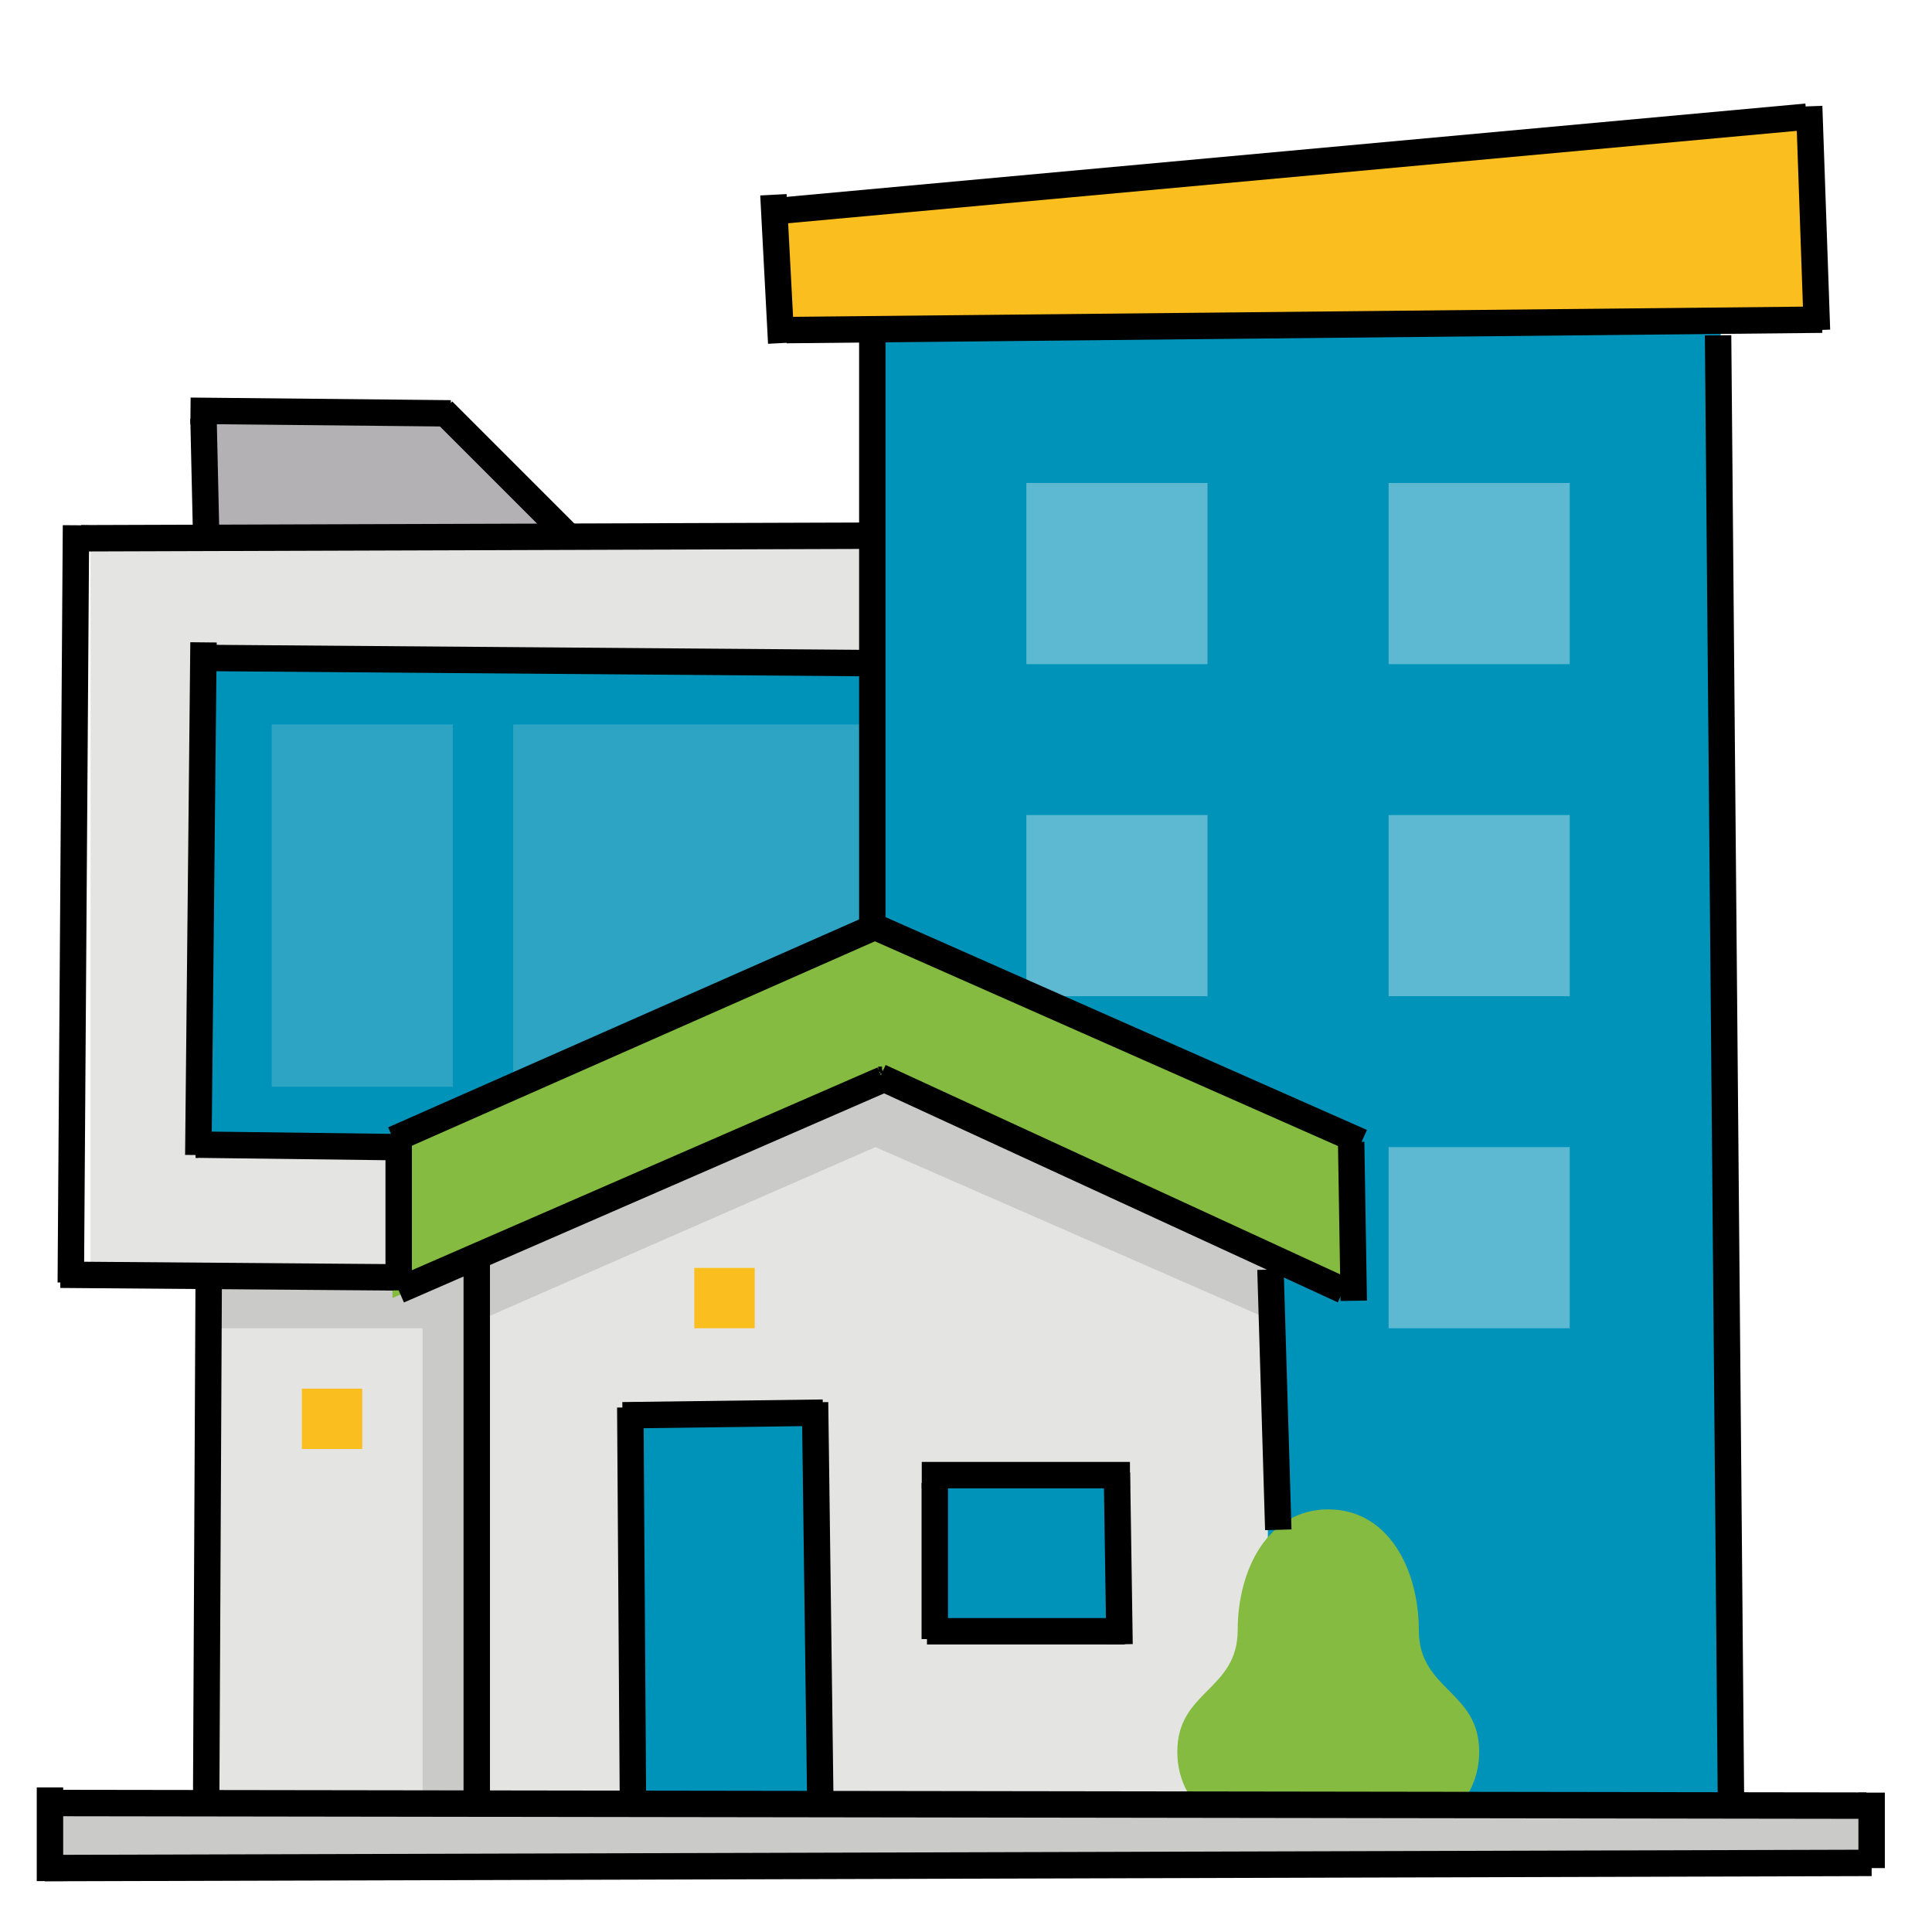 <svg height="512" width="512" xmlns="http://www.w3.org/2000/svg" style=""><rect id="backgroundrect" width="100%" height="100%" x="0" y="0" fill="none" stroke="none"/><g class="currentLayer" style=""><title>Layer 1</title><g id="Flat" class=""><path d="m56 160v-48h64l32 32v16z" fill="#b3b1b3" id="svg_1"/><path d="m56 320h120v168h-120z" fill="#e4e4e3" id="svg_2"/><path d="m24 144h240v192h-240z" fill="#e4e4e3" id="svg_3"/><path d="m56 176h208v128h-208z" fill="#0093b9" id="svg_4"/><path d="m72 192h48v96h-48z" fill="#2da4c4" id="svg_5"/><path d="m136 192h112v96h-112z" fill="#2da4c4" id="svg_6"/><path d="m56 336h120v16h-120z" fill="#cacac9" id="svg_7"/><path d="m80 368h16v16h-16z" fill="#fbbe1f" id="svg_8"/><path d="m112 336h24v152h-24z" fill="#cacac9" id="svg_9"/><path d="m232 72h224v416h-224z" fill="#0093b9" id="svg_10"/><g fill="#5db9d2" id="svg_11"><path d="m272 128h48v48h-48z" id="svg_12"/><path d="m368 128h48v48h-48z" id="svg_13"/><path d="m368 216h48v48h-48z" id="svg_14"/><path d="m368 304h48v48h-48z" id="svg_15"/></g><path d="m480 88h-272v-32l272-24z" fill="#fbbe1f" id="svg_16"/><path d="m272 216h48v48h-48z" fill="#5db9d2" id="svg_17"/><path d="m336 320v168h-208v-168l104-40z" fill="#e4e4e3" id="svg_18"/><path d="m336 320v29.5l-104-45.5-104 45.5v-29.5l104-40z" fill="#cacac9" id="svg_19"/><path d="m168 376h48v112h-48z" fill="#0093b9" id="svg_20"/><path d="m248 392h48v40h-48z" fill="#0093b9" id="svg_21"/><path d="m184 336h16v16h-16z" fill="#fbbe1f" id="svg_22"/><path d="m104 304 128-56 128 56v40l-128-56-128 56z" fill="#85bb40" id="svg_23"/><path d="m352 400c-16 0-24 16-24 32s-16 16-16 32.232 16 23.768 24 23.768h32c8 0 24-7.537 24-23.768s-16-16.232-16-32.232-8-32-24-32z" fill="#85bb40" id="svg_24"/><path d="m16 480h480v16h-480z" fill="#cacac9" id="svg_25"/></g><path fill="" fill-opacity="1" stroke="#000000" stroke-opacity="1" stroke-width="7" stroke-dasharray="none" stroke-linejoin="miter" stroke-linecap="butt" stroke-dashoffset="" fill-rule="nonzero" opacity="1" marker-start="" marker-mid="" marker-end="" d="M207.724,55.752L478.759,30.924" id="svg_26"/><path fill="" fill-opacity="1" stroke="#000000" stroke-opacity="1" stroke-width="7" stroke-dasharray="none" stroke-linejoin="miter" stroke-linecap="butt" stroke-dashoffset="" fill-rule="nonzero" opacity="1" marker-start="" marker-mid="" marker-end="" d="M479.448,28.166L481.517,87.476" id="svg_28"/><path fill="" fill-opacity="1" stroke="#000000" stroke-opacity="1" stroke-width="7" stroke-dasharray="none" stroke-linejoin="miter" stroke-linecap="butt" stroke-dashoffset="" fill-rule="nonzero" opacity="1" marker-start="" marker-mid="" marker-end="" d="M208.414,87.476L482.897,84.717" id="svg_30"/><path fill="" fill-opacity="1" stroke="#000000" stroke-opacity="1" stroke-width="7" stroke-dasharray="none" stroke-linejoin="miter" stroke-linecap="butt" stroke-dashoffset="" fill-rule="nonzero" opacity="1" marker-start="" marker-mid="" marker-end="" d="M204.965,51.614L207.034,90.924" id="svg_32"/><path fill="" fill-opacity="1" stroke="#000000" stroke-opacity="1" stroke-width="7" stroke-dasharray="none" stroke-linejoin="miter" stroke-linecap="butt" stroke-dashoffset="" fill-rule="nonzero" opacity="1" marker-start="" marker-mid="" marker-end="" d="M21.517,142.648L233.241,141.959" id="svg_35"/><path fill="" fill-opacity="1" stroke="#000000" stroke-opacity="1" stroke-width="7" stroke-dasharray="none" stroke-linejoin="miter" stroke-linecap="butt" stroke-dashoffset="" fill-rule="nonzero" opacity="1" marker-start="" marker-mid="" marker-end="" d="M20.138,139.2L18.759,339.89" id="svg_37"/><path fill="" fill-opacity="1" stroke="#000000" stroke-opacity="1" stroke-width="7" stroke-dasharray="none" stroke-linejoin="miter" stroke-linecap="butt" stroke-dashoffset="" fill-rule="nonzero" opacity="1" marker-start="" marker-mid="" marker-end="" d="M16,337.821L104.276,338.51" id="svg_39"/><path fill="" fill-opacity="1" stroke="#000000" stroke-opacity="1" stroke-width="7" stroke-dasharray="none" stroke-linejoin="miter" stroke-linecap="butt" stroke-dashoffset="" fill-rule="nonzero" opacity="1" marker-start="" marker-mid="" marker-end="" d="M104.276,301.959L233.931,244.717" id="svg_41"/><path fill="" fill-opacity="1" stroke="#000000" stroke-opacity="1" stroke-width="7" stroke-dasharray="none" stroke-linejoin="miter" stroke-linecap="butt" stroke-dashoffset="" fill-rule="nonzero" opacity="1" marker-start="" marker-mid="" marker-end="" d="M360.828,302.648L229.793,244.717" id="svg_27"/><path fill="" fill-opacity="1" stroke="#000000" stroke-opacity="1" stroke-width="7" stroke-dasharray="none" stroke-linejoin="miter" stroke-linecap="butt" stroke-dashoffset="" fill-rule="nonzero" opacity="1" marker-start="" marker-mid="" marker-end="" d="M358.069,302.648L358.759,344.717" id="svg_31"/><path fill="" fill-opacity="1" stroke="#000000" stroke-opacity="1" stroke-width="7" stroke-dasharray="none" stroke-linejoin="miter" stroke-linecap="butt" stroke-dashoffset="" fill-rule="nonzero" opacity="1" marker-start="" marker-mid="" marker-end="" d="M105.655,300.579L105.655,341.959" id="svg_34"/><path fill="" fill-opacity="1" stroke="#000000" stroke-opacity="1" stroke-width="7" stroke-dasharray="none" stroke-linejoin="miter" stroke-linecap="butt" stroke-dashoffset="" fill-rule="nonzero" opacity="1" marker-start="" marker-mid="" marker-end="" d="M105.655,341.959L233.931,286.097" id="svg_38"/><path fill="" fill-opacity="1" stroke="#000000" stroke-opacity="1" stroke-width="7" stroke-dasharray="none" stroke-linejoin="miter" stroke-linecap="butt" stroke-dashoffset="" fill-rule="nonzero" opacity="1" marker-start="" marker-mid="" marker-end="" d="M233.241,285.407L356,341.959" id="svg_42"/><path fill="" fill-opacity="1" stroke="#000000" stroke-opacity="1" stroke-width="7" stroke-dasharray="none" stroke-linejoin="miter" stroke-linecap="butt" stroke-dashoffset="" fill-rule="nonzero" opacity="1" marker-start="" marker-mid="" marker-end="" d="M55.31,338.51L54.621,480.579" id="svg_44"/><path fill="" fill-opacity="1" stroke="#000000" stroke-opacity="1" stroke-width="7" stroke-dasharray="none" stroke-linejoin="miter" stroke-linecap="butt" stroke-dashoffset="" fill-rule="nonzero" opacity="1" marker-start="" marker-mid="" marker-end="" d="M53.931,110.924L54.621,141.269" id="svg_46"/><path fill="" fill-opacity="1" stroke="#000000" stroke-opacity="1" stroke-width="7" stroke-dasharray="none" stroke-linejoin="miter" stroke-linecap="butt" stroke-dashoffset="" fill-rule="nonzero" opacity="1" marker-start="" marker-mid="" marker-end="" d="M50.483,108.855L119.448,109.545" id="svg_29"/><path fill="" fill-opacity="1" stroke="#000000" stroke-opacity="1" stroke-width="7" stroke-dasharray="none" stroke-linejoin="miter" stroke-linecap="butt" stroke-dashoffset="" fill-rule="nonzero" opacity="1" marker-start="" marker-mid="" marker-end="" d="M117.379,108.855L150.483,141.959" id="svg_36"/><path fill="" fill-opacity="1" stroke="#000000" stroke-opacity="1" stroke-width="7" stroke-dasharray="none" stroke-linejoin="miter" stroke-linecap="butt" stroke-dashoffset="" fill-rule="nonzero" opacity="1" marker-start="" marker-mid="" marker-end="" d="M55.31,174.372L232.552,175.752" id="svg_43"/><path fill="" fill-opacity="1" stroke="#000000" stroke-opacity="1" stroke-width="7" stroke-dasharray="none" stroke-linejoin="miter" stroke-linecap="butt" stroke-dashoffset="" fill-rule="nonzero" opacity="1" marker-start="" marker-mid="" marker-end="" d="M53.931,170.234L52.552,306.097" id="svg_33"/><path fill="" fill-opacity="1" stroke="#000000" stroke-opacity="1" stroke-width="7" stroke-dasharray="none" stroke-linejoin="miter" stroke-linecap="butt" stroke-dashoffset="" fill-rule="nonzero" opacity="1" marker-start="" marker-mid="" marker-end="" d="M52.552,303.338L51.862,303.338" id="svg_45"/><path fill="" fill-opacity="1" stroke="#000000" stroke-opacity="1" stroke-width="7" stroke-dasharray="none" stroke-linejoin="miter" stroke-linecap="butt" stroke-dashoffset="" fill-rule="nonzero" opacity="1" marker-start="" marker-mid="" marker-end="" d="M51.862,303.338L107.034,304.028" id="svg_48"/><path fill="" fill-opacity="1" stroke="#000000" stroke-opacity="1" stroke-width="7" stroke-dasharray="none" stroke-linejoin="miter" stroke-linecap="butt" stroke-dashoffset="" fill-rule="nonzero" opacity="1" marker-start="" marker-mid="" marker-end="" d="M336.69,336.441L338.759,405.407" id="svg_50"/><path fill="" fill-opacity="1" stroke="#000000" stroke-opacity="1" stroke-width="7" stroke-dasharray="none" stroke-linejoin="miter" stroke-linecap="butt" stroke-dashoffset="" fill-rule="nonzero" opacity="1" marker-start="" marker-mid="" marker-end="" d="M455.31,88.855L458.759,481.269" id="svg_52"/><path fill="" fill-opacity="1" stroke="#000000" stroke-opacity="1" stroke-width="7" stroke-dasharray="none" stroke-linejoin="miter" stroke-linecap="butt" stroke-dashoffset="" fill-rule="nonzero" opacity="1" marker-start="" marker-mid="" marker-end="" d="M14.621,477.821L494.621,478.51" id="svg_54"/><path fill="" fill-opacity="1" stroke="#000000" stroke-opacity="1" stroke-width="7" stroke-dasharray="none" stroke-linejoin="miter" stroke-linecap="butt" stroke-dashoffset="" fill-rule="nonzero" opacity="1" marker-start="" marker-mid="" marker-end="" d="M13.241,473.683L13.241,498.51" id="svg_40"/><path fill="" fill-opacity="1" stroke="#000000" stroke-opacity="1" stroke-width="7" stroke-dasharray="none" stroke-linejoin="miter" stroke-linecap="butt" stroke-dashoffset="" fill-rule="nonzero" opacity="1" marker-start="" marker-mid="" marker-end="" d="M11.862,495.062L496,493.683" id="svg_49"/><path fill="" fill-opacity="1" stroke="#000000" stroke-opacity="1" stroke-width="7" stroke-dasharray="none" stroke-linejoin="miter" stroke-linecap="butt" stroke-dashoffset="" fill-rule="nonzero" opacity="1" marker-start="" marker-mid="" marker-end="" d="M496,475.062L496,495.062" id="svg_53"/><path fill="" fill-opacity="1" stroke="#000000" stroke-opacity="1" stroke-width="7" stroke-dasharray="none" stroke-linejoin="miter" stroke-linecap="butt" stroke-dashoffset="" fill-rule="nonzero" opacity="1" marker-start="" marker-mid="" marker-end="" d="M126.345,335.062L126.345,475.752" id="svg_56"/><path fill="" fill-opacity="1" stroke="#000000" stroke-opacity="1" stroke-width="7" stroke-dasharray="none" stroke-linejoin="miter" stroke-linecap="butt" stroke-dashoffset="" fill-rule="nonzero" opacity="1" marker-start="" marker-mid="" marker-end="" d="M231.172,89.545L231.172,244.028" id="svg_58"/><path fill="none" fill-opacity="1" stroke="#000000" stroke-opacity="1" stroke-width="7" stroke-dasharray="none" stroke-linejoin="miter" stroke-linecap="butt" stroke-dashoffset="" fill-rule="nonzero" opacity="1" marker-start="" marker-mid="" marker-end="" d="M167.034,372.993L167.724,475.752" id="svg_47"/><path fill="none" fill-opacity="1" stroke="#000000" stroke-opacity="1" stroke-width="7" stroke-dasharray="none" stroke-linejoin="miter" stroke-linecap="butt" stroke-dashoffset="" fill-rule="nonzero" opacity="1" marker-start="" marker-mid="" marker-end="" d="M216,371.614L217.379,476.441" id="svg_55"/><path fill="none" fill-opacity="1" stroke="#000000" stroke-opacity="1" stroke-width="7" stroke-dasharray="none" stroke-linejoin="miter" stroke-linecap="butt" stroke-dashoffset="" fill-rule="nonzero" opacity="1" marker-start="" marker-mid="" marker-end="" d="M164.966,375.062L218.069,374.372" id="svg_51"/><path fill="none" fill-opacity="1" stroke="#000000" stroke-opacity="1" stroke-width="7" stroke-dasharray="none" stroke-linejoin="miter" stroke-linecap="butt" stroke-dashoffset="" fill-rule="nonzero" opacity="1" marker-start="" marker-mid="" marker-end="" d="M247.724,392.993L247.724,434.372" id="svg_59"/><path fill="none" fill-opacity="1" stroke="#000000" stroke-opacity="1" stroke-width="7" stroke-dasharray="none" stroke-linejoin="miter" stroke-linecap="butt" stroke-dashoffset="" fill-rule="nonzero" opacity="1" marker-start="" marker-mid="" marker-end="" d="M245.655,432.303L298.069,432.303" id="svg_57"/><path fill="none" fill-opacity="1" stroke="#000000" stroke-opacity="1" stroke-width="7" stroke-dasharray="none" stroke-linejoin="miter" stroke-linecap="butt" stroke-dashoffset="" fill-rule="nonzero" opacity="1" marker-start="" marker-mid="" marker-end="" d="M296.69,435.752 L296,390.234 " id="svg_60" class=""/><path fill="none" fill-opacity="1" stroke="#000000" stroke-opacity="1" stroke-width="7" stroke-dasharray="none" stroke-linejoin="miter" stroke-linecap="butt" stroke-dashoffset="" fill-rule="nonzero" opacity="1" marker-start="" marker-mid="" marker-end="" d="M244.276,390.924 L299.448,390.924 " id="svg_61" class=""/><polyline fill="none" stroke="#000000" style="color: rgb(0, 0, 0);" stroke-width="7" stroke-dashoffset="" fill-rule="nonzero" marker-start="" marker-mid="" marker-end="" id="svg_62" points="233.931,285.407 233.931,285.407 "/><polyline fill="none" stroke="#000000" style="color: rgb(0, 0, 0);" stroke-dashoffset="" fill-rule="nonzero" marker-start="" marker-mid="" marker-end="" id="svg_63" points="233.931,284.028 233.241,284.028 "/><polyline fill="none" stroke="#000000" style="color: rgb(0, 0, 0);" stroke-dashoffset="" fill-rule="nonzero" marker-start="" marker-mid="" marker-end="" id="svg_64" points="233.241,284.028 233.241,283.338 233.241,282.648 233.241,282.648 "/></g></svg>